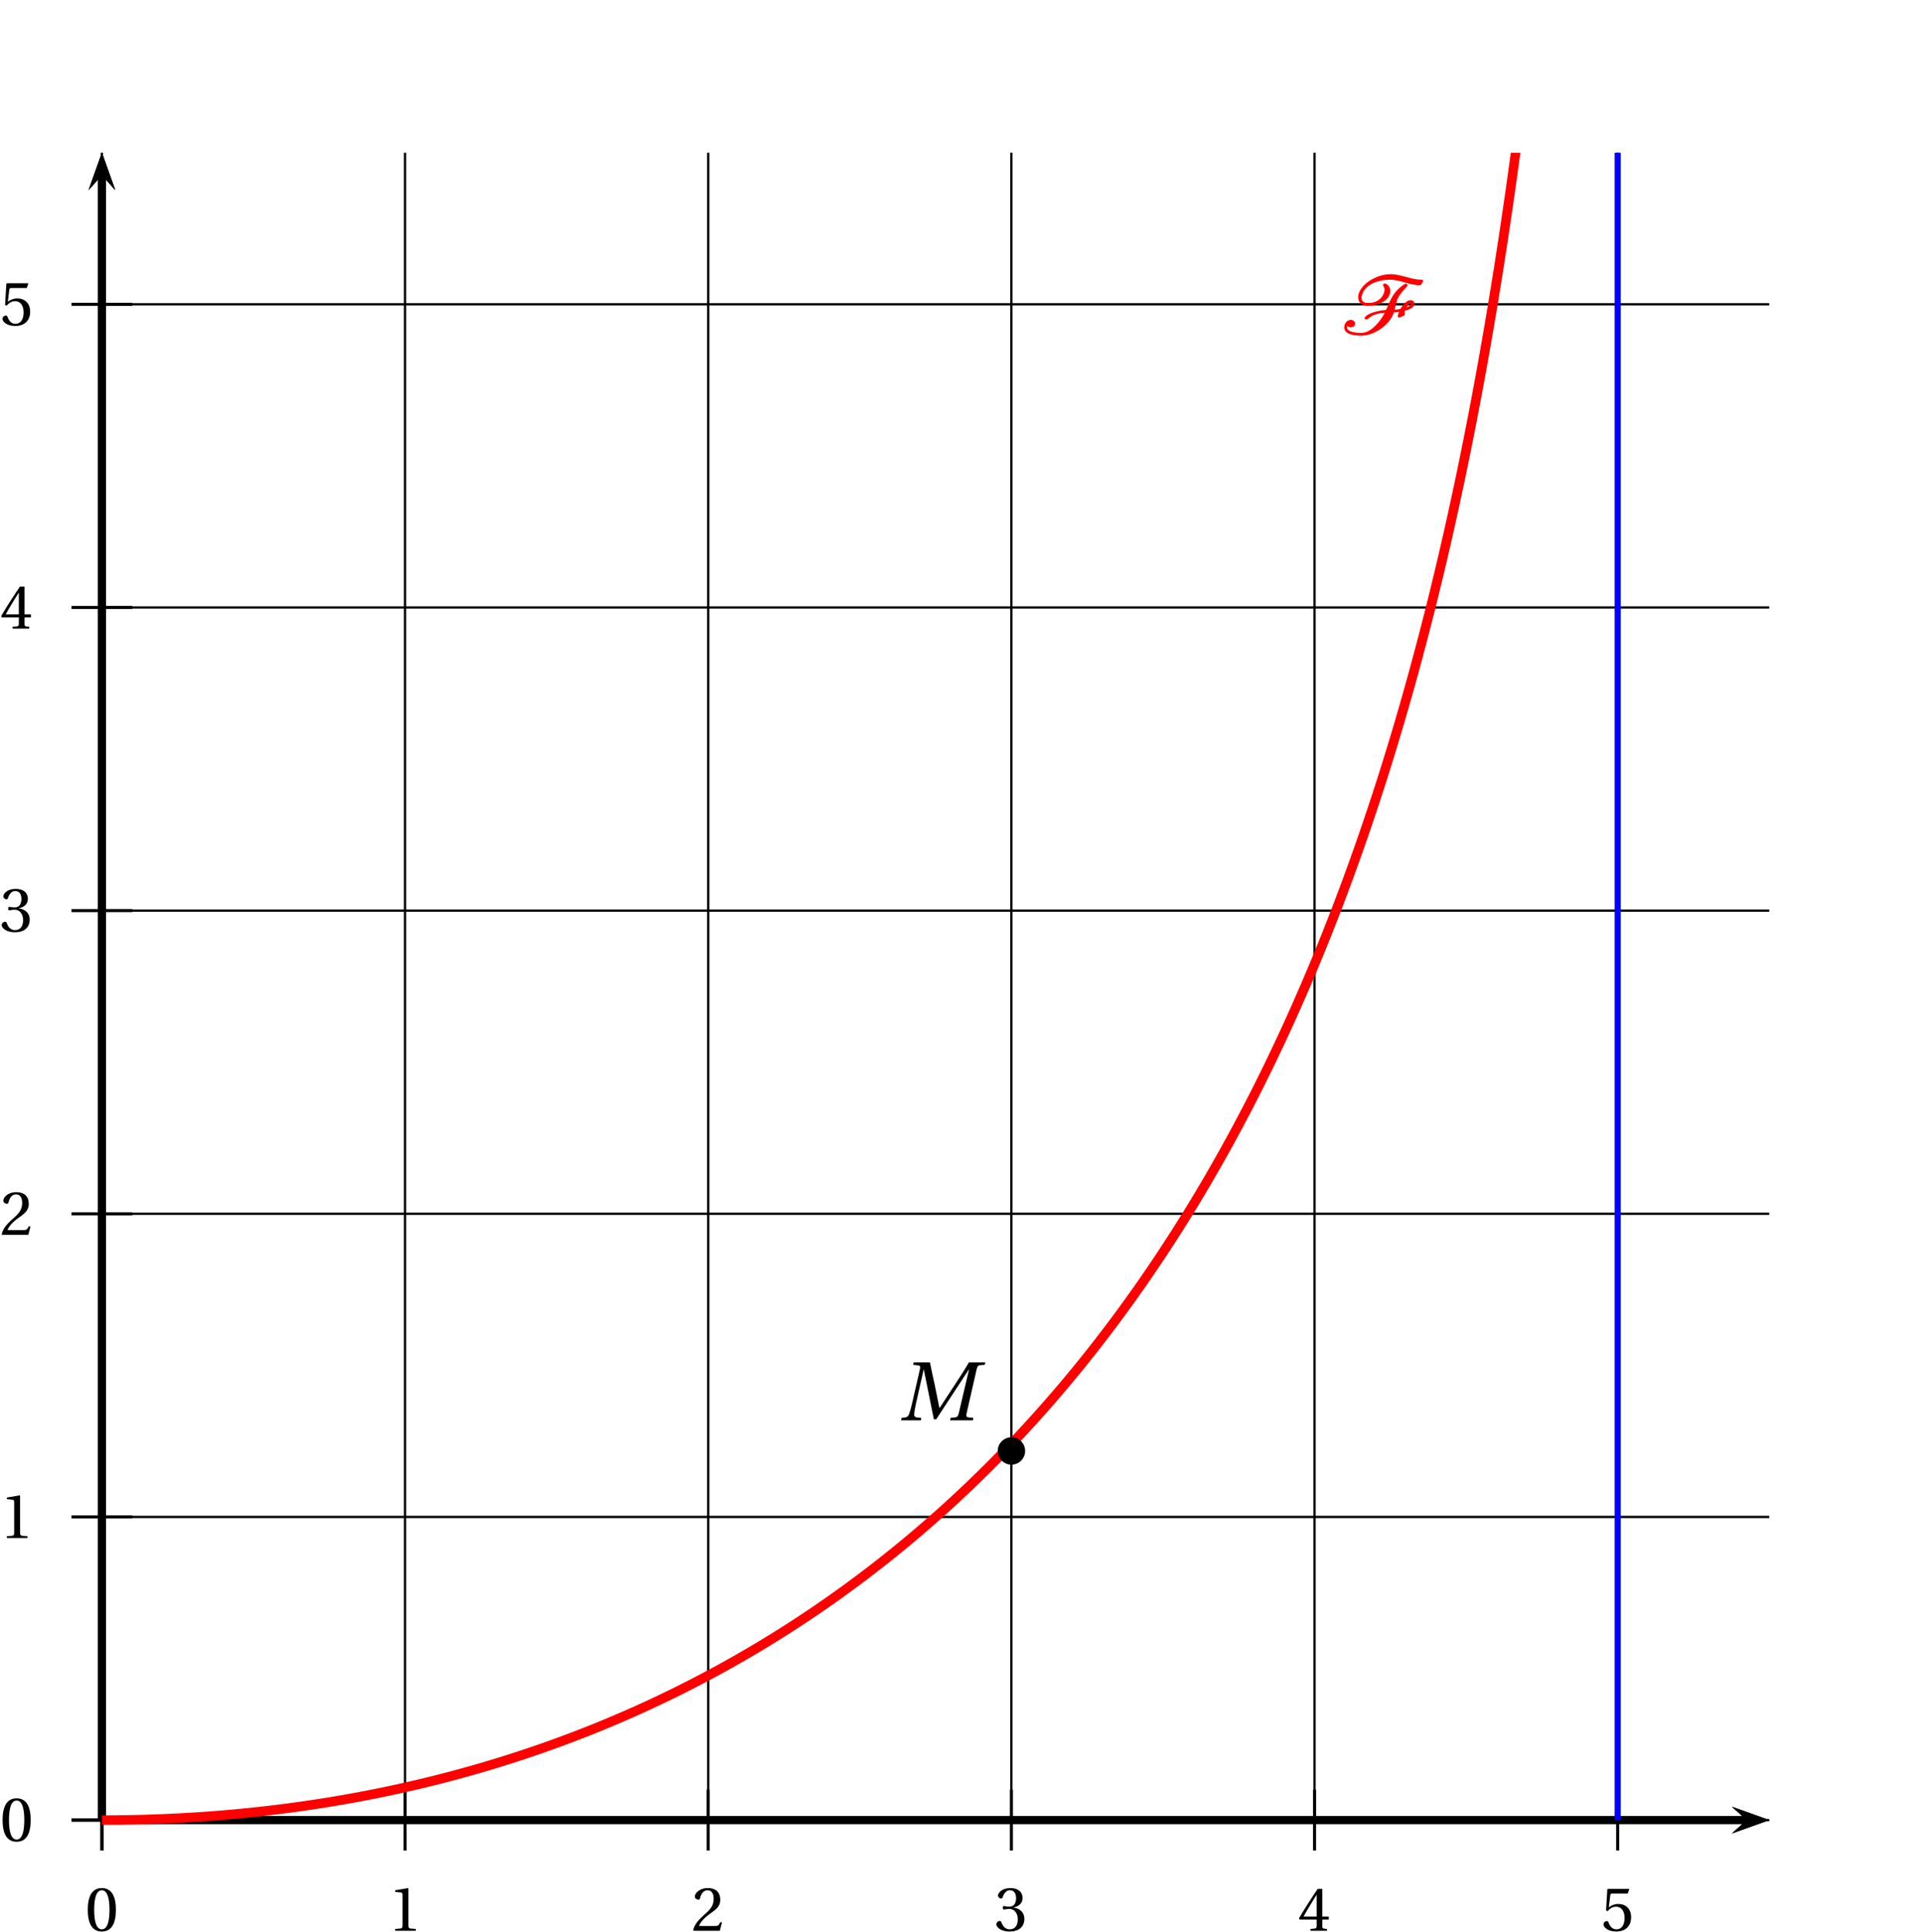 <?xml version='1.0' encoding='UTF-8'?>
<!-- This file was generated by dvisvgm 2.2 -->
<svg height='252.939pt' version='1.1' viewBox='37.099 1.561 251.602 252.939' width='251.602pt' xmlns='http://www.w3.org/2000/svg' xmlns:xlink='http://www.w3.org/1999/xlink'>
<defs>
<clipPath id='clip1'>
<path d='M30.598 259.664V21.555H268.707V259.664Z'/>
</clipPath>
<use id='g10-48' transform='scale(0.75)' xlink:href='#g3-48'/>
<use id='g10-49' transform='scale(0.75)' xlink:href='#g3-49'/>
<use id='g10-50' transform='scale(0.75)' xlink:href='#g3-50'/>
<use id='g10-51' transform='scale(0.75)' xlink:href='#g3-51'/>
<use id='g10-52' transform='scale(0.75)' xlink:href='#g3-52'/>
<use id='g10-53' transform='scale(0.75)' xlink:href='#g3-53'/>
<path d='M2.926 0L2.98 -0.318L2.553 -0.351C2.202 -0.384 2.016 -0.482 2.049 -0.822C2.082 -1.183 2.148 -1.6 2.279 -2.181L3.287 -6.64H3.309L4.624 -0.131H4.931L9.193 -6.64H9.226L7.879 -0.909C7.791 -0.537 7.681 -0.405 7.418 -0.384L6.816 -0.318L6.75 0H9.73L9.796 -0.318L9.15 -0.384C8.887 -0.405 8.832 -0.559 8.909 -0.909L10.223 -6.673C10.311 -7.046 10.41 -7.199 10.684 -7.221L11.286 -7.265L11.363 -7.583H9.215C8.635 -6.586 7.988 -5.599 7.32 -4.58L5.38 -1.622H5.347L4.734 -4.657C4.515 -5.643 4.295 -6.607 4.109 -7.583H1.983L1.907 -7.265L2.553 -7.199C2.805 -7.177 2.882 -7.035 2.794 -6.673L1.764 -2.181C1.633 -1.6 1.512 -1.183 1.381 -0.822C1.249 -0.471 1.052 -0.384 0.734 -0.351L0.394 -0.318L0.34 0H2.926Z' id='g8-77'/>
<path d='M10.169 -6.465C10.311 -6.465 10.574 -6.991 10.574 -7.024C10.574 -7.112 10.476 -7.188 10.377 -7.188C8.952 -7.188 7.725 -7.911 6.301 -7.911C4.81 -7.911 3.035 -7.024 2.345 -5.829C2.181 -5.545 2.06 -5.216 2.06 -4.887C2.06 -4.186 2.619 -3.78 3.353 -3.78C4.624 -3.78 6.268 -4.416 6.268 -5.764C6.268 -6.158 6.027 -6.542 5.61 -6.684C5.588 -6.684 5.545 -6.695 5.545 -6.695C5.457 -6.695 5.314 -6.597 5.314 -6.52C5.314 -6.421 5.512 -6.169 5.512 -5.906C5.512 -5.61 5.402 -5.325 5.249 -5.062C4.865 -4.438 4.131 -4.131 3.353 -4.131C2.871 -4.131 2.509 -4.35 2.509 -4.821C2.509 -5.117 2.63 -5.413 2.783 -5.676C3.408 -6.739 4.898 -7.188 6.191 -7.188C7.605 -7.188 8.755 -6.465 10.169 -6.465ZM8.196 -3.134C8.689 -3.265 9.435 -3.506 9.435 -4.076C9.435 -4.339 9.193 -4.504 8.909 -4.504C8.35 -4.504 7.824 -3.769 7.594 -3.353C7.342 -3.309 7.09 -3.287 6.838 -3.265C6.969 -3.824 7.057 -4.394 7.342 -4.909C7.572 -5.314 7.857 -5.665 8.185 -6.016C8.284 -6.125 8.405 -6.224 8.503 -6.344C8.514 -6.366 8.525 -6.399 8.525 -6.421C8.525 -6.531 8.437 -6.673 8.306 -6.673C8.284 -6.673 8.24 -6.662 8.218 -6.651C7.605 -6.323 6.936 -5.643 6.586 -5.062S5.994 -3.846 5.709 -3.233C4.953 -3.178 3.298 -2.882 2.915 -2.224C2.904 -2.213 2.904 -2.192 2.904 -2.17C2.904 -2.016 3.046 -2.005 3.178 -2.005C3.265 -2.005 3.287 -2.016 3.353 -2.071C3.923 -2.608 4.745 -2.827 5.545 -2.86C5.051 -1.885 3.835 -0.23 2.487 -0.23C1.94 -0.23 0.603 -0.285 0.603 -0.986C0.603 -1.03 0.614 -1.096 0.625 -1.118C0.723 -1.041 0.92 -0.975 1.052 -0.975C1.359 -0.975 1.666 -1.085 1.666 -1.435C1.666 -1.709 1.403 -1.929 1.107 -1.929C0.559 -1.929 0.241 -1.414 0.241 -0.953C0.241 0.011 1.655 0.131 2.487 0.131C4.252 0.131 6.29 -1.392 6.739 -2.904C6.969 -2.915 7.199 -2.948 7.418 -2.98C7.353 -2.827 7.243 -2.553 7.243 -2.4C7.243 -2.312 7.353 -2.246 7.44 -2.246C7.572 -2.246 8.185 -2.498 8.185 -2.63C8.174 -2.772 8.163 -2.86 8.163 -2.937C8.163 -3.035 8.174 -3.09 8.196 -3.134ZM8.876 -4.153C8.909 -4.153 8.985 -4.142 9.007 -4.109V-4.087C9.007 -3.846 8.624 -3.649 8.405 -3.561C8.47 -3.693 8.722 -4.153 8.876 -4.153Z' id='g2-70'/>
<path d='M2.904 -7.068C3.945 -7.068 4.241 -5.446 4.241 -3.66S3.945 -0.252 2.904 -0.252S1.567 -1.874 1.567 -3.66S1.863 -7.068 2.904 -7.068ZM2.904 -7.451C1.096 -7.451 0.449 -5.851 0.449 -3.66S1.096 0.131 2.904 0.131S5.358 -1.468 5.358 -3.66S4.712 -7.451 2.904 -7.451Z' id='g3-48'/>
<path d='M4.788 0V-0.318L3.868 -0.394C3.638 -0.416 3.506 -0.504 3.506 -0.931V-7.385L3.452 -7.451L1.194 -7.068V-6.794L2.213 -6.673C2.4 -6.651 2.476 -6.564 2.476 -6.246V-0.931C2.476 -0.723 2.444 -0.592 2.378 -0.515C2.323 -0.438 2.235 -0.405 2.115 -0.394L1.194 -0.318V0H4.788Z' id='g3-49'/>
<path d='M5.314 -1.446L5.008 -1.501C4.778 -0.909 4.558 -0.833 4.12 -0.833H1.315C1.49 -1.403 2.137 -2.181 3.156 -2.915C4.208 -3.682 5.019 -4.175 5.019 -5.402C5.019 -6.925 4.011 -7.451 2.86 -7.451C1.359 -7.451 0.581 -6.542 0.581 -5.972C0.581 -5.599 0.997 -5.424 1.183 -5.424C1.381 -5.424 1.457 -5.534 1.501 -5.72C1.677 -6.465 2.104 -7.068 2.783 -7.068C3.627 -7.068 3.868 -6.355 3.868 -5.556C3.868 -4.383 3.276 -3.726 2.323 -2.882C0.975 -1.709 0.504 -0.964 0.296 -0.11L0.405 0H4.942L5.314 -1.446Z' id='g3-50'/>
<path d='M1.425 -4.011C1.425 -3.824 1.479 -3.704 1.622 -3.704C1.753 -3.704 2.049 -3.813 2.575 -3.813C3.506 -3.813 4.032 -2.97 4.032 -2.016C4.032 -0.712 3.386 -0.252 2.608 -0.252C1.885 -0.252 1.414 -0.8 1.205 -1.414C1.14 -1.622 1.03 -1.72 0.877 -1.72C0.679 -1.72 0.296 -1.512 0.296 -1.118C0.296 -0.647 1.052 0.131 2.597 0.131C4.186 0.131 5.183 -0.668 5.183 -2.071C5.183 -3.539 3.923 -3.978 3.32 -4.032V-4.076C3.912 -4.175 4.865 -4.613 4.865 -5.698C4.865 -6.914 3.912 -7.451 2.739 -7.451C1.293 -7.451 0.581 -6.618 0.581 -6.147C0.581 -5.808 0.964 -5.621 1.118 -5.621C1.26 -5.621 1.348 -5.698 1.392 -5.84C1.633 -6.586 2.049 -7.068 2.663 -7.068C3.528 -7.068 3.737 -6.301 3.737 -5.687C3.737 -5.03 3.506 -4.208 2.575 -4.208C2.049 -4.208 1.753 -4.317 1.622 -4.317C1.479 -4.317 1.425 -4.208 1.425 -4.011Z' id='g3-51'/>
<path d='M3.287 -1.961V-0.844C3.287 -0.471 3.167 -0.405 2.904 -0.384L2.202 -0.318V0H5.095V-0.318L4.602 -0.373C4.35 -0.405 4.273 -0.471 4.273 -0.844V-1.961H5.402V-2.476H4.273V-7.32H3.474C2.444 -5.808 1.216 -3.901 0.208 -2.192L0.307 -1.961H3.287ZM0.997 -2.476C1.655 -3.671 2.422 -4.931 3.265 -6.257H3.287V-2.476H0.997Z' id='g3-52'/>
<path d='M4.668 -6.487L4.931 -7.232L4.876 -7.32H1.216L1.107 -7.221L0.888 -3.55L1.151 -3.419C1.611 -3.945 2.06 -4.197 2.652 -4.197C3.353 -4.197 4.12 -3.682 4.12 -2.235C4.12 -1.107 3.66 -0.252 2.707 -0.252C1.94 -0.252 1.545 -0.811 1.326 -1.435C1.271 -1.6 1.172 -1.698 1.019 -1.698C0.8 -1.698 0.438 -1.479 0.438 -1.118C0.438 -0.614 1.205 0.131 2.63 0.131C4.438 0.131 5.26 -0.964 5.26 -2.356C5.26 -3.89 4.295 -4.679 2.991 -4.679C2.389 -4.679 1.742 -4.416 1.392 -4.098L1.37 -4.12L1.622 -6.169C1.655 -6.443 1.731 -6.487 1.94 -6.487H4.668Z' id='g3-53'/>
</defs>
<g id='page1'>
<path clip-path='url(#clip1)' d='M50.441 239.82V1.711' fill='none' stroke='#000000' stroke-linecap='square' stroke-miterlimit='10' stroke-width='0.299'/>
<path clip-path='url(#clip1)' d='M90.125 239.82V1.711' fill='none' stroke='#000000' stroke-linecap='square' stroke-miterlimit='10' stroke-width='0.299'/>
<path clip-path='url(#clip1)' d='M129.809 239.82V1.711' fill='none' stroke='#000000' stroke-linecap='square' stroke-miterlimit='10' stroke-width='0.299'/>
<path clip-path='url(#clip1)' d='M169.496 239.82V1.711' fill='none' stroke='#000000' stroke-linecap='square' stroke-miterlimit='10' stroke-width='0.299'/>
<path clip-path='url(#clip1)' d='M209.18 239.82V1.711' fill='none' stroke='#000000' stroke-linecap='square' stroke-miterlimit='10' stroke-width='0.299'/>
<path clip-path='url(#clip1)' d='M248.864 239.82V1.711' fill='none' stroke='#000000' stroke-linecap='square' stroke-miterlimit='10' stroke-width='0.299'/>
<path clip-path='url(#clip1)' d='M288.551 239.82V1.711' fill='none' stroke='#000000' stroke-linecap='square' stroke-miterlimit='10' stroke-width='0.299'/>
<path clip-path='url(#clip1)' d='M50.441 239.82H288.551' fill='none' stroke='#000000' stroke-linecap='square' stroke-miterlimit='10' stroke-width='0.299'/>
<path clip-path='url(#clip1)' d='M50.441 200.137H288.551' fill='none' stroke='#000000' stroke-linecap='square' stroke-miterlimit='10' stroke-width='0.299'/>
<path clip-path='url(#clip1)' d='M50.441 160.453H288.551' fill='none' stroke='#000000' stroke-linecap='square' stroke-miterlimit='10' stroke-width='0.299'/>
<path clip-path='url(#clip1)' d='M50.441 120.765H288.551' fill='none' stroke='#000000' stroke-linecap='square' stroke-miterlimit='10' stroke-width='0.299'/>
<path clip-path='url(#clip1)' d='M50.441 81.082H288.551' fill='none' stroke='#000000' stroke-linecap='square' stroke-miterlimit='10' stroke-width='0.299'/>
<path clip-path='url(#clip1)' d='M50.441 41.398H288.551' fill='none' stroke='#000000' stroke-linecap='square' stroke-miterlimit='10' stroke-width='0.299'/>
<path clip-path='url(#clip1)' d='M50.441 1.711H288.551' fill='none' stroke='#000000' stroke-linecap='square' stroke-miterlimit='10' stroke-width='0.299'/>
<path clip-path='url(#clip1)' d='M263.824 241.566L268.707 239.82L263.824 238.078L265.777 239.82'/>
<path clip-path='url(#clip1)' d='M50.441 239.82H265.777' fill='none' stroke='#000000' stroke-miterlimit='10' stroke-width='0.996'/>
<path clip-path='url(#clip1)' d='M50.441 243.805V235.836' fill='none' stroke='#000000' stroke-miterlimit='10' stroke-width='0.399'/>
<path clip-path='url(#clip1)' d='M90.125 243.805V235.836' fill='none' stroke='#000000' stroke-miterlimit='10' stroke-width='0.399'/>
<path clip-path='url(#clip1)' d='M129.809 243.805V235.836' fill='none' stroke='#000000' stroke-miterlimit='10' stroke-width='0.399'/>
<path clip-path='url(#clip1)' d='M169.496 243.805V235.836' fill='none' stroke='#000000' stroke-miterlimit='10' stroke-width='0.399'/>
<path clip-path='url(#clip1)' d='M209.18 243.805V235.836' fill='none' stroke='#000000' stroke-miterlimit='10' stroke-width='0.399'/>
<path clip-path='url(#clip1)' d='M248.864 243.805V235.836' fill='none' stroke='#000000' stroke-miterlimit='10' stroke-width='0.399'/>
<path clip-path='url(#clip1)' d='M50.441 243.805V235.836' fill='none' stroke='#000000' stroke-miterlimit='10' stroke-width='0.399'/>
<path clip-path='url(#clip1)' d='M52.184 26.438L50.441 21.555L48.699 26.438L50.441 24.485'/>
<path clip-path='url(#clip1)' d='M50.441 239.82V24.485' fill='none' stroke='#000000' stroke-miterlimit='10' stroke-width='0.996'/>
<path clip-path='url(#clip1)' d='M263.824 241.566L268.707 239.82L263.824 238.078L265.777 239.82'/>
<path clip-path='url(#clip1)' d='M50.441 239.82H265.777' fill='none' stroke='#000000' stroke-miterlimit='10' stroke-width='0.996'/>
<path clip-path='url(#clip1)' d='M52.184 26.438L50.441 21.555L48.699 26.438L50.441 24.485'/>
<path clip-path='url(#clip1)' d='M50.441 239.82V24.485' fill='none' stroke='#000000' stroke-miterlimit='10' stroke-width='0.996'/>
<path clip-path='url(#clip1)' d='M46.457 239.82H54.426' fill='none' stroke='#000000' stroke-miterlimit='10' stroke-width='0.399'/>
<path clip-path='url(#clip1)' d='M46.457 200.137H54.426' fill='none' stroke='#000000' stroke-miterlimit='10' stroke-width='0.399'/>
<path clip-path='url(#clip1)' d='M46.457 160.453H54.426' fill='none' stroke='#000000' stroke-miterlimit='10' stroke-width='0.399'/>
<path clip-path='url(#clip1)' d='M46.457 120.765H54.426' fill='none' stroke='#000000' stroke-miterlimit='10' stroke-width='0.399'/>
<path clip-path='url(#clip1)' d='M46.457 81.082H54.426' fill='none' stroke='#000000' stroke-miterlimit='10' stroke-width='0.399'/>
<path clip-path='url(#clip1)' d='M46.457 41.398H54.426' fill='none' stroke='#000000' stroke-miterlimit='10' stroke-width='0.399'/>
<path clip-path='url(#clip1)' d='M46.457 239.82H54.426' fill='none' stroke='#000000' stroke-miterlimit='10' stroke-width='0.399'/>
<path clip-path='url(#clip1)' d='M52.184 26.438L50.441 21.555L48.699 26.438L50.441 24.485'/>
<path clip-path='url(#clip1)' d='M50.441 239.82V24.485' fill='none' stroke='#000000' stroke-miterlimit='10' stroke-width='0.996'/>
<path clip-path='url(#clip1)' d='M263.824 241.566L268.707 239.82L263.824 238.078L265.777 239.82'/>
<path clip-path='url(#clip1)' d='M50.441 239.82H265.777' fill='none' stroke='#000000' stroke-miterlimit='10' stroke-width='0.996'/>
<use x='48.253' xlink:href='#g10-48' y='254.311'/>
<use x='87.938' xlink:href='#g10-49' y='254.311'/>
<use x='127.623' xlink:href='#g10-50' y='254.311'/>
<use x='167.308' xlink:href='#g10-51' y='254.311'/>
<use x='206.992' xlink:href='#g10-52' y='254.311'/>
<use x='246.677' xlink:href='#g10-53' y='254.311'/>
<use x='37.099' xlink:href='#g10-48' y='242.561'/>
<use x='37.099' xlink:href='#g10-49' y='202.898'/>
<use x='37.099' xlink:href='#g10-50' y='163.213'/>
<use x='37.099' xlink:href='#g10-51' y='123.506'/>
<use x='37.099' xlink:href='#g10-52' y='83.844'/>
<use x='37.099' xlink:href='#g10-53' y='44.136'/>
<path clip-path='url(#clip1)' d='M248.864 239.82V1.711' fill='none' stroke='#0000ff' stroke-miterlimit='10' stroke-width='0.797'/>
<path clip-path='url(#clip1)' d='M50.441 239.82H50.504H50.566H50.633H50.695H50.758H50.82H50.887H50.949H51.012H51.074H51.141H51.203H51.266H51.328H51.395H51.457L51.52 239.816H51.586H51.648H51.711H51.773H51.84H51.902H51.965H52.027L52.094 239.813H52.156H52.219H52.281H52.348H52.41H52.473L52.535 239.809H52.602H52.664H52.727H52.789L52.855 239.805H52.918H52.98H53.047H53.109L53.172 239.801H53.234H53.301H53.363L53.426 239.797H53.488H53.555H53.617L53.68 239.793H53.742H53.809H53.871L53.934 239.789H53.996H54.062L54.125 239.785H54.188H54.25L54.316 239.781H54.379H54.441L54.508 239.777H54.57H54.633L54.695 239.773H54.762H54.824L54.887 239.77H54.949H55.016L55.078 239.766H55.141L55.203 239.762H55.27H55.332L55.395 239.758H55.457L55.523 239.754H55.586H55.648L55.711 239.75H55.777L55.84 239.746H55.902L55.965 239.742H56.031L56.094 239.738H56.156L56.223 239.734H56.285L56.348 239.73H56.41L56.477 239.727H56.539L56.602 239.723H56.664L56.73 239.719H56.793L56.855 239.715H56.918L56.984 239.711H57.047L57.109 239.707H57.172L57.238 239.703L57.301 239.699H57.363L57.426 239.695H57.492L57.555 239.691H57.617L57.684 239.688L57.746 239.684H57.809L57.871 239.68L57.938 239.676H58L58.062 239.672H58.125L58.191 239.668L58.254 239.664H58.316L58.379 239.66L58.445 239.656H58.508L58.57 239.652L58.633 239.648H58.699L58.762 239.645L58.824 239.641L58.887 239.637H58.953L59.016 239.633L59.078 239.629H59.145L59.207 239.625L59.27 239.621L59.332 239.617H59.398L59.461 239.613L59.523 239.609L59.586 239.605H59.652L59.715 239.602L59.777 239.598L59.84 239.594L59.906 239.59H59.969L60.031 239.586L60.094 239.582L60.16 239.578L60.223 239.574H60.285L60.348 239.57L60.414 239.566L60.477 239.563L60.539 239.559L60.602 239.555H60.668L60.73 239.551L60.793 239.547L60.859 239.543L60.922 239.539L60.984 239.535L61.047 239.531L61.113 239.527L61.176 239.523H61.238L61.301 239.52L61.367 239.516L61.43 239.512L61.492 239.508L61.555 239.504L61.621 239.5L61.684 239.496L61.746 239.492L61.809 239.488L61.875 239.484L61.938 239.48L62 239.477L62.062 239.473L62.129 239.469L62.191 239.465L62.254 239.461L62.32 239.457L62.383 239.453L62.445 239.449L62.508 239.445L62.574 239.441L62.637 239.438L62.699 239.434L62.762 239.43L62.828 239.426L62.891 239.422L62.953 239.418L63.016 239.414L63.082 239.41L63.145 239.406L63.207 239.402L63.27 239.398L63.336 239.391L63.398 239.387L63.461 239.383L63.523 239.379L63.59 239.375L63.652 239.371L63.715 239.367L63.781 239.363L63.844 239.359L63.906 239.352L63.969 239.348L64.035 239.344L64.098 239.34L64.16 239.336L64.223 239.332L64.289 239.324L64.352 239.32L64.414 239.316L64.477 239.313L64.543 239.309L64.606 239.305L64.668 239.297L64.731 239.293L64.797 239.289L64.859 239.285L64.922 239.277L64.984 239.273L65.051 239.27L65.113 239.266L65.176 239.258L65.242 239.254L65.305 239.25L65.367 239.246L65.43 239.238L65.496 239.234L65.559 239.23L65.621 239.223L65.684 239.219L65.75 239.215L65.812 239.211L65.875 239.203L65.938 239.199L66.004 239.195L66.066 239.188L66.129 239.184L66.191 239.18L66.258 239.172L66.32 239.168L66.383 239.164L66.445 239.156L66.512 239.152L66.574 239.145L66.637 239.141L66.699 239.137L66.766 239.129L66.828 239.125L66.891 239.117L66.957 239.113L67.019 239.109L67.082 239.102L67.145 239.098L67.211 239.09L67.273 239.086L67.336 239.078L67.398 239.074L67.465 239.07L67.527 239.063L67.59 239.059L67.652 239.051L67.719 239.047L67.781 239.039L67.844 239.035L67.906 239.027L67.973 239.023L68.035 239.016L68.098 239.012L68.16 239.004L68.227 239L68.289 238.992L68.352 238.988L68.418 238.98L68.481 238.973L68.543 238.969L68.606 238.961L68.672 238.957L68.734 238.949L68.797 238.945L68.859 238.938L68.926 238.93L68.988 238.926L69.051 238.918L69.113 238.914L69.18 238.906L69.242 238.898L69.305 238.895L69.367 238.887L69.434 238.883L69.496 238.875L69.559 238.867L69.621 238.863L69.688 238.855L69.75 238.848L69.812 238.844L69.879 238.836L69.941 238.828L70.004 238.824L70.066 238.816L70.133 238.809L70.195 238.801L70.258 238.797L70.32 238.789L70.387 238.781L70.449 238.777L70.512 238.77L70.574 238.762L70.641 238.754L70.703 238.75L70.766 238.742L70.828 238.734L70.894 238.727L70.957 238.723L71.019 238.715L71.082 238.707L71.148 238.699L71.211 238.691L71.273 238.688L71.336 238.68L71.402 238.672L71.465 238.664L71.527 238.656L71.594 238.648L71.656 238.645L71.719 238.637L71.781 238.629L71.848 238.621L71.91 238.613L71.973 238.605L72.035 238.598L72.102 238.594L72.164 238.586L72.227 238.578L72.289 238.57L72.355 238.562L72.418 238.555L72.481 238.547L72.543 238.539L72.609 238.531L72.672 238.523L72.734 238.516L72.797 238.508L72.863 238.504L72.926 238.496L72.988 238.488L73.055 238.48L73.117 238.473L73.18 238.465L73.242 238.457L73.308 238.449L73.371 238.441L73.434 238.434L73.496 238.426L73.562 238.418L73.625 238.41L73.688 238.402L73.75 238.395L73.816 238.387L73.879 238.375L73.941 238.367L74.004 238.359L74.07 238.352L74.133 238.344L74.195 238.336L74.258 238.328L74.324 238.32L74.387 238.312L74.449 238.305L74.512 238.297L74.578 238.289L74.641 238.277L74.703 238.27L74.77 238.262L74.832 238.254L74.894 238.246L74.957 238.238L75.023 238.23L75.086 238.219L75.148 238.211L75.211 238.203L75.277 238.195L75.34 238.188L75.402 238.18L75.465 238.168L75.531 238.16L75.594 238.152L75.656 238.145L75.719 238.137L75.785 238.125L75.848 238.117L75.91 238.109L75.973 238.102L76.039 238.09L76.102 238.082L76.164 238.074L76.231 238.066L76.293 238.055L76.356 238.047L76.418 238.039L76.484 238.027L76.547 238.02L76.609 238.012L76.672 238.004L76.738 237.992L76.801 237.984L76.863 237.977L76.926 237.965L76.992 237.957L77.055 237.949L77.117 237.938L77.18 237.93L77.246 237.918L77.308 237.91L77.371 237.902L77.434 237.891L77.5 237.883L77.562 237.875L77.625 237.863L77.688 237.855L77.754 237.844L77.816 237.836L77.879 237.824L77.945 237.816L78.008 237.809L78.07 237.797L78.133 237.789L78.199 237.777L78.262 237.77L78.324 237.758L78.387 237.75L78.453 237.738L78.516 237.73L78.578 237.719L78.641 237.711L78.707 237.699L78.77 237.691L78.832 237.68L78.894 237.672L78.961 237.66L79.023 237.652L79.086 237.641L79.148 237.633L79.215 237.621L79.277 237.613L79.34 237.602L79.406 237.59L79.469 237.582L79.531 237.57L79.594 237.562L79.66 237.551L79.723 237.539L79.785 237.531L79.848 237.52L79.914 237.512L79.977 237.5L80.039 237.488L80.102 237.48L80.168 237.469L80.231 237.457L80.293 237.449L80.355 237.437L80.422 237.426L80.484 237.418L80.547 237.406L80.609 237.395L80.676 237.387L80.738 237.375L80.801 237.363L80.863 237.355L80.93 237.344L80.992 237.332L81.055 237.32L81.121 237.312L81.184 237.301L81.246 237.289L81.308 237.277L81.375 237.27L81.438 237.258L81.5 237.246L81.562 237.234L81.629 237.223L81.691 237.215L81.754 237.203L81.816 237.191L81.883 237.18L81.945 237.168L82.008 237.16L82.07 237.148L82.137 237.137L82.199 237.125L82.262 237.113L82.324 237.102L82.391 237.09L82.453 237.082L82.516 237.07L82.582 237.059L82.644 237.047L82.707 237.035L82.77 237.023L82.836 237.012L82.898 237L82.961 236.988L83.023 236.977L83.09 236.969L83.152 236.957L83.215 236.945L83.277 236.934L83.344 236.922L83.406 236.91L83.469 236.898L83.531 236.887L83.598 236.875L83.66 236.863L83.723 236.852L83.785 236.84L83.852 236.828L83.914 236.816L83.977 236.805L84.043 236.793L84.106 236.781L84.168 236.77L84.231 236.758L84.297 236.746L84.359 236.73L84.422 236.719L84.484 236.707L84.551 236.695L84.613 236.684L84.676 236.672L84.738 236.66L84.805 236.648L84.867 236.637L84.93 236.625L84.992 236.613L85.059 236.598L85.121 236.586L85.184 236.574L85.246 236.562L85.312 236.551L85.375 236.539L85.438 236.523L85.5 236.512L85.566 236.5L85.629 236.488L85.691 236.477L85.758 236.461L85.82 236.449L85.883 236.437L85.945 236.426L86.012 236.414L86.074 236.398L86.137 236.387L86.199 236.375L86.266 236.363L86.328 236.348L86.391 236.336L86.453 236.324L86.519 236.312L86.582 236.297L86.644 236.285L86.707 236.273L86.773 236.258L86.836 236.246L86.898 236.234L86.961 236.219L87.027 236.207L87.09 236.195L87.152 236.18L87.219 236.168L87.281 236.156L87.344 236.141L87.406 236.129L87.473 236.117L87.535 236.102L87.598 236.09L87.66 236.074L87.727 236.063L87.789 236.051L87.852 236.035L87.914 236.023L87.98 236.008L88.043 235.996L88.106 235.98L88.168 235.969L88.234 235.953L88.297 235.941L88.359 235.93L88.422 235.914L88.488 235.902L88.551 235.887L88.613 235.875L88.676 235.859L88.742 235.848L88.805 235.832L88.867 235.82L88.934 235.805L88.996 235.789L89.059 235.777L89.121 235.762L89.188 235.75L89.25 235.734L89.312 235.723L89.375 235.707L89.441 235.695L89.504 235.68L89.566 235.664L89.629 235.652L89.695 235.637L89.758 235.625L89.82 235.609L89.883 235.594L89.949 235.582L90.012 235.566L90.074 235.551L90.137 235.539L90.203 235.523L90.266 235.508L90.328 235.496L90.395 235.48L90.457 235.465L90.519 235.453L90.582 235.437L90.648 235.422L90.711 235.406L90.773 235.395L90.836 235.379L90.902 235.363L90.965 235.352L91.027 235.336L91.09 235.32L91.156 235.305L91.219 235.289L91.281 235.277L91.344 235.262L91.41 235.246L91.473 235.23L91.535 235.219L91.598 235.203L91.664 235.187L91.727 235.172L91.789 235.156L91.852 235.141L91.918 235.129L91.98 235.113L92.043 235.098L92.109 235.082L92.172 235.066L92.234 235.051L92.297 235.035L92.363 235.02L92.426 235.008L92.488 234.992L92.551 234.977L92.617 234.961L92.68 234.945L92.742 234.93L92.805 234.914L92.871 234.898L92.934 234.883L92.996 234.867L93.059 234.852L93.125 234.836L93.188 234.82L93.25 234.805L93.312 234.789L93.379 234.773L93.441 234.758L93.504 234.742L93.57 234.727L93.633 234.711L93.695 234.695L93.758 234.68L93.824 234.664L93.887 234.648L93.949 234.633L94.012 234.617L94.078 234.602L94.141 234.586L94.203 234.57L94.266 234.555L94.332 234.535L94.395 234.52L94.457 234.504L94.519 234.488L94.586 234.473L94.648 234.457L94.711 234.441L94.773 234.426L94.84 234.406L94.902 234.391L94.965 234.375L95.027 234.359L95.094 234.344L95.156 234.324L95.219 234.309L95.285 234.293L95.348 234.277L95.41 234.262L95.473 234.242L95.539 234.227L95.602 234.211L95.664 234.195L95.727 234.176L95.793 234.16L95.856 234.145L95.918 234.129L95.98 234.109L96.047 234.094L96.109 234.078L96.172 234.059L96.234 234.043L96.301 234.027L96.363 234.008L96.426 233.992L96.488 233.977L96.555 233.957L96.617 233.941L96.68 233.926L96.746 233.906L96.809 233.891L96.871 233.875L96.934 233.855L97 233.84L97.062 233.82L97.125 233.805L97.188 233.789L97.254 233.77L97.316 233.754L97.379 233.734L97.441 233.719L97.508 233.699L97.57 233.684L97.633 233.664L97.695 233.648L97.762 233.629L97.824 233.613L97.887 233.598L97.949 233.578L98.016 233.559L98.078 233.543L98.141 233.523L98.203 233.508L98.269 233.488L98.332 233.473L98.395 233.453L98.461 233.437L98.523 233.418L98.586 233.402L98.648 233.383L98.715 233.363L98.777 233.348L98.84 233.328L98.902 233.312L98.969 233.293L99.031 233.273L99.094 233.258L99.156 233.238L99.223 233.219L99.285 233.203L99.348 233.184L99.41 233.164L99.477 233.148L99.539 233.129L99.602 233.109L99.664 233.094L99.731 233.074L99.793 233.055L99.856 233.039L99.922 233.02L99.984 233L100.047 232.98L100.109 232.965L100.176 232.945L100.238 232.926L100.301 232.906L100.363 232.891L100.43 232.871L100.492 232.852L100.555 232.832L100.617 232.813L100.684 232.797L100.746 232.777L100.809 232.758L100.871 232.738L100.938 232.719L101 232.699L101.062 232.684L101.125 232.664L101.191 232.645L101.254 232.625L101.316 232.605L101.379 232.586L101.445 232.566L101.508 232.547L101.57 232.527L101.637 232.512L101.699 232.492L101.762 232.473L101.824 232.453L101.891 232.434L101.953 232.414L102.016 232.395L102.078 232.375L102.145 232.355L102.207 232.336L102.27 232.316L102.332 232.297L102.398 232.277L102.461 232.258L102.523 232.238L102.586 232.219L102.652 232.199L102.715 232.18L102.777 232.16L102.84 232.141L102.906 232.121L102.969 232.102L103.031 232.078L103.098 232.059L103.16 232.039L103.223 232.02L103.285 232L103.352 231.98L103.414 231.961L103.477 231.941L103.539 231.922L103.605 231.898L103.668 231.879L103.73 231.859L103.793 231.84L103.859 231.82L103.922 231.801L103.984 231.777L104.047 231.758L104.113 231.738L104.176 231.719L104.238 231.695L104.301 231.676L104.367 231.656L104.43 231.637L104.492 231.613L104.555 231.594L104.621 231.574L104.684 231.555L104.746 231.531L104.813 231.512L104.875 231.492L104.938 231.469L105 231.449L105.066 231.43L105.129 231.41L105.191 231.387L105.254 231.367L105.32 231.344L105.383 231.324L105.445 231.305L105.508 231.281L105.574 231.262L105.637 231.242L105.699 231.219L105.762 231.199L105.828 231.176L105.891 231.156L105.953 231.137L106.016 231.113L106.082 231.094L106.145 231.07L106.207 231.051L106.273 231.027L106.336 231.008L106.398 230.984L106.461 230.965L106.527 230.941L106.59 230.922L106.652 230.898L106.715 230.879L106.781 230.855L106.844 230.836L106.906 230.813L106.969 230.793L107.035 230.77L107.098 230.75L107.16 230.727L107.223 230.703L107.289 230.684L107.352 230.66L107.414 230.641L107.477 230.617L107.543 230.594L107.605 230.574L107.668 230.551L107.73 230.527L107.797 230.508L107.859 230.484L107.922 230.461L107.988 230.441L108.051 230.418L108.113 230.395L108.176 230.375L108.242 230.352L108.305 230.328L108.367 230.309L108.43 230.285L108.496 230.262L108.559 230.238L108.621 230.219L108.684 230.195L108.75 230.172L108.813 230.148L108.875 230.129L108.938 230.105L109.004 230.082L109.066 230.059L109.129 230.035L109.191 230.012L109.258 229.992L109.32 229.969L109.383 229.945L109.449 229.922L109.512 229.898L109.574 229.875L109.637 229.852L109.703 229.832L109.766 229.809L109.828 229.785L109.891 229.762L109.957 229.738L110.02 229.715L110.082 229.691L110.145 229.668L110.211 229.645L110.273 229.621L110.336 229.598L110.398 229.574L110.465 229.551L110.527 229.527L110.59 229.504L110.652 229.48L110.719 229.457L110.781 229.434L110.844 229.41L110.906 229.387L110.973 229.363L111.035 229.34L111.098 229.316L111.164 229.293L111.227 229.27L111.289 229.246L111.352 229.223L111.418 229.199L111.481 229.176L111.543 229.148L111.605 229.125L111.672 229.102L111.734 229.078L111.797 229.055L111.859 229.031L111.926 229.008L111.988 228.98L112.051 228.957L112.113 228.934L112.18 228.91L112.242 228.887L112.305 228.859L112.367 228.836L112.434 228.812L112.496 228.789L112.559 228.762L112.625 228.738L112.687 228.715L112.75 228.691L112.813 228.664L112.879 228.641L112.941 228.617L113.004 228.594L113.066 228.566L113.133 228.543L113.195 228.52L113.258 228.492L113.32 228.469L113.387 228.445L113.449 228.418L113.512 228.395L113.574 228.367L113.641 228.344L113.703 228.32L113.766 228.293L113.828 228.27L113.895 228.242L113.957 228.219L114.02 228.195L114.082 228.168L114.148 228.144L114.211 228.117L114.273 228.094L114.34 228.066L114.402 228.043L114.465 228.016L114.527 227.992L114.594 227.965L114.656 227.941L114.719 227.914L114.781 227.891L114.848 227.863L114.91 227.84L114.973 227.813L115.035 227.789L115.102 227.762L115.164 227.734L115.227 227.711L115.289 227.684L115.355 227.66L115.418 227.633L115.481 227.606L115.543 227.582L115.609 227.555L115.672 227.527L115.734 227.504L115.801 227.477L115.863 227.449L115.926 227.426L115.988 227.398L116.055 227.371L116.117 227.348L116.18 227.32L116.242 227.293L116.309 227.266L116.371 227.242L116.434 227.215L116.496 227.187L116.563 227.16L116.625 227.137L116.687 227.109L116.75 227.082L116.816 227.055L116.879 227.027L116.941 227.004L117.004 226.977L117.07 226.949L117.133 226.922L117.195 226.895L117.262 226.867L117.324 226.844L117.387 226.816L117.449 226.789L117.516 226.762L117.578 226.734L117.641 226.707L117.703 226.68L117.77 226.652L117.832 226.625L117.895 226.598L117.957 226.57L118.023 226.543L118.086 226.516L118.148 226.488L118.211 226.461L118.277 226.434L118.34 226.406L118.402 226.379L118.465 226.352L118.531 226.324L118.594 226.297L118.656 226.27L118.719 226.242L118.785 226.215L118.848 226.188L118.91 226.16L118.977 226.133L119.039 226.105L119.102 226.078L119.164 226.051L119.23 226.02L119.293 225.992L119.355 225.965L119.418 225.937L119.484 225.91L119.547 225.883L119.609 225.852L119.672 225.824L119.738 225.797L119.801 225.769L119.863 225.742L119.926 225.711L119.992 225.684L120.055 225.656L120.117 225.629L120.18 225.598L120.246 225.57L120.309 225.543L120.371 225.516L120.438 225.484L120.5 225.457L120.563 225.43L120.625 225.398L120.691 225.371L120.754 225.344L120.816 225.313L120.879 225.285L120.945 225.258L121.008 225.227L121.07 225.199L121.133 225.172L121.199 225.141L121.262 225.113L121.324 225.082L121.387 225.055L121.453 225.023L121.516 224.996L121.578 224.969L121.641 224.938L121.707 224.91L121.77 224.879L121.832 224.852L121.895 224.82L121.961 224.793L122.023 224.762L122.086 224.734L122.152 224.703L122.215 224.672L122.277 224.645L122.34 224.613L122.406 224.586L122.469 224.555L122.531 224.527L122.594 224.496L122.66 224.465L122.723 224.437L122.785 224.406L122.848 224.379L122.914 224.348L122.977 224.316L123.039 224.289L123.102 224.258L123.168 224.227L123.23 224.199L123.293 224.168L123.355 224.137L123.422 224.105L123.484 224.078L123.547 224.047L123.613 224.016L123.676 223.984L123.738 223.957L123.801 223.926L123.867 223.895L123.93 223.863L123.992 223.836L124.055 223.805L124.121 223.773L124.184 223.742L124.246 223.711L124.309 223.68L124.375 223.652L124.438 223.621L124.5 223.59L124.563 223.559L124.629 223.527L124.691 223.496L124.754 223.465L124.816 223.434L124.883 223.402L124.945 223.375L125.008 223.344L125.07 223.313L125.137 223.281L125.199 223.25L125.262 223.219L125.328 223.187L125.391 223.156L125.453 223.125L125.516 223.094L125.582 223.063L125.644 223.031L125.707 223L125.77 222.969L125.836 222.934L125.898 222.902L125.961 222.871L126.023 222.84L126.09 222.809L126.152 222.777L126.215 222.746L126.277 222.715L126.344 222.684L126.406 222.648L126.469 222.617L126.531 222.586L126.598 222.555L126.66 222.523L126.723 222.492L126.789 222.457L126.852 222.426L126.914 222.395L126.977 222.363L127.043 222.328L127.106 222.297L127.168 222.266L127.23 222.234L127.297 222.199L127.359 222.168L127.422 222.137L127.484 222.102L127.551 222.07L127.613 222.039L127.676 222.004L127.738 221.973L127.805 221.941L127.867 221.906L127.93 221.875L127.992 221.844L128.059 221.809L128.121 221.777L128.184 221.742L128.246 221.711L128.312 221.676L128.375 221.645L128.438 221.613L128.504 221.578L128.566 221.547L128.629 221.512L128.691 221.48L128.758 221.445L128.82 221.414L128.883 221.379L128.945 221.348L129.012 221.313L129.074 221.277L129.137 221.246L129.199 221.211L129.266 221.18L129.328 221.145L129.391 221.113L129.453 221.078L129.52 221.043L129.582 221.012L129.644 220.977L129.707 220.941L129.773 220.91L129.836 220.875L129.898 220.84L129.965 220.809L130.027 220.773L130.09 220.738L130.152 220.707L130.219 220.672L130.281 220.637L130.344 220.602L130.406 220.57L130.473 220.535L130.535 220.5L130.598 220.465L130.66 220.43L130.727 220.398L130.789 220.363L130.852 220.328L130.914 220.293L130.98 220.258L131.043 220.223L131.106 220.191L131.168 220.156L131.234 220.121L131.297 220.086L131.359 220.051L131.422 220.016L131.488 219.981L131.551 219.945L131.613 219.91L131.68 219.875L131.742 219.84L131.805 219.805L131.867 219.769L131.934 219.734L131.996 219.699L132.059 219.664L132.121 219.629L132.188 219.594L132.25 219.559L132.312 219.523L132.375 219.488L132.441 219.453L132.504 219.418L132.566 219.383L132.629 219.348L132.695 219.313L132.758 219.273L132.82 219.238L132.883 219.203L132.949 219.168L133.012 219.133L133.074 219.098L133.141 219.059L133.203 219.023L133.266 218.988L133.328 218.953L133.395 218.918L133.457 218.879L133.52 218.844L133.582 218.809L133.648 218.773L133.711 218.734L133.773 218.699L133.836 218.664L133.902 218.625L133.965 218.59L134.027 218.555L134.09 218.516L134.156 218.48L134.219 218.445L134.281 218.406L134.344 218.371L134.41 218.332L134.473 218.297L134.535 218.262L134.598 218.223L134.664 218.188L134.727 218.148L134.789 218.113L134.855 218.074L134.918 218.039L134.98 218L135.043 217.965L135.109 217.926L135.172 217.891L135.234 217.852L135.297 217.816L135.363 217.777L135.426 217.742L135.488 217.703L135.551 217.664L135.617 217.629L135.68 217.59L135.742 217.555L135.805 217.516L135.871 217.477L135.934 217.441L135.996 217.402L136.059 217.363L136.125 217.328L136.188 217.289L136.25 217.25L136.316 217.215L136.379 217.176L136.441 217.137L136.504 217.098L136.57 217.063L136.633 217.023L136.695 216.984L136.758 216.945L136.824 216.906L136.887 216.871L136.949 216.832L137.012 216.793L137.078 216.754L137.141 216.715L137.203 216.676L137.266 216.641L137.332 216.602L137.395 216.563L137.457 216.523L137.52 216.484L137.586 216.445L137.648 216.406L137.711 216.367L137.773 216.328L137.84 216.289L137.902 216.25L137.965 216.211L138.031 216.172L138.094 216.133L138.156 216.094L138.219 216.055L138.285 216.016L138.348 215.977L138.41 215.937L138.473 215.898L138.539 215.859L138.602 215.82L138.664 215.777L138.727 215.738L138.793 215.699L138.855 215.66L138.918 215.621L138.98 215.582L139.047 215.543L139.109 215.5L139.172 215.461L139.234 215.422L139.301 215.383L139.363 215.34L139.426 215.301L139.492 215.262L139.555 215.223L139.617 215.18L139.68 215.141L139.746 215.102L139.809 215.059L139.871 215.02L139.934 214.98L140 214.938L140.063 214.898L140.125 214.859L140.188 214.816L140.254 214.777L140.316 214.734L140.379 214.695L140.441 214.656L140.508 214.613L140.57 214.574L140.633 214.531L140.695 214.492L140.762 214.449L140.824 214.41L140.887 214.367L140.949 214.328L141.016 214.285L141.078 214.246L141.141 214.203L141.207 214.164L141.269 214.121L141.332 214.078L141.395 214.039L141.461 213.996L141.523 213.957L141.586 213.914L141.648 213.871L141.715 213.832L141.777 213.789L141.84 213.746L141.902 213.707L141.969 213.664L142.031 213.621L142.094 213.578L142.156 213.539L142.223 213.496L142.285 213.453L142.348 213.41L142.41 213.371L142.477 213.328L142.539 213.285L142.602 213.242L142.668 213.199L142.731 213.156L142.793 213.117L142.855 213.074L142.922 213.031L142.984 212.988L143.047 212.945L143.109 212.902L143.176 212.859L143.238 212.816L143.301 212.773L143.363 212.73L143.43 212.687L143.492 212.645L143.555 212.602L143.617 212.559L143.684 212.516L143.746 212.473L143.809 212.43L143.871 212.387L143.937 212.344L144 212.301L144.063 212.258L144.125 212.215L144.191 212.172L144.254 212.129L144.316 212.086L144.383 212.039L144.445 211.996L144.508 211.953L144.57 211.91L144.637 211.867L144.699 211.82L144.762 211.777L144.824 211.734L144.891 211.691L144.953 211.645L145.016 211.602L145.078 211.559L145.145 211.516L145.207 211.469L145.269 211.426L145.332 211.383L145.398 211.336L145.461 211.293L145.523 211.25L145.586 211.203L145.652 211.16L145.715 211.113L145.777 211.07L145.844 211.027L145.906 210.98L145.969 210.938L146.031 210.891L146.098 210.848L146.16 210.801L146.223 210.758L146.285 210.711L146.352 210.668L146.414 210.621L146.477 210.578L146.539 210.531L146.605 210.484L146.668 210.441L146.731 210.395L146.793 210.352L146.859 210.305L146.922 210.258L146.984 210.215L147.047 210.168L147.113 210.121L147.176 210.078L147.238 210.031L147.301 209.984L147.367 209.937L147.43 209.895L147.492 209.848L147.559 209.801L147.621 209.754L147.684 209.711L147.746 209.664L147.812 209.617L147.875 209.57L147.937 209.523L148 209.48L148.066 209.434L148.129 209.387L148.191 209.34L148.254 209.293L148.32 209.246L148.383 209.199L148.445 209.152L148.508 209.105L148.574 209.059L148.637 209.012L148.699 208.965L148.762 208.918L148.828 208.871L148.891 208.824L148.953 208.777L149.02 208.73L149.082 208.684L149.145 208.637L149.207 208.59L149.273 208.543L149.336 208.496L149.398 208.445L149.461 208.398L149.527 208.352L149.59 208.305L149.652 208.258L149.715 208.211L149.781 208.16L149.844 208.113L149.906 208.066L149.969 208.02L150.035 207.969L150.098 207.922L150.16 207.875L150.223 207.828L150.289 207.777L150.351 207.73L150.414 207.684L150.481 207.633L150.543 207.586L150.605 207.535L150.668 207.488L150.735 207.441L150.796 207.391L150.859 207.344L150.922 207.293L150.989 207.246L151.051 207.195L151.113 207.148L151.176 207.098L151.242 207.051L151.305 207L151.367 206.953L151.43 206.902L151.496 206.855L151.559 206.805L151.621 206.754L151.683 206.707L151.75 206.656L151.813 206.609L151.875 206.559L151.937 206.508L152.004 206.461L152.067 206.41L152.128 206.359L152.195 206.309L152.258 206.262L152.321 206.211L152.383 206.16L152.449 206.109L152.512 206.062L152.574 206.012L152.637 205.961L152.703 205.91L152.766 205.859L152.828 205.813L152.891 205.762L152.957 205.711L153.019 205.66L153.082 205.609L153.145 205.559L153.211 205.508L153.273 205.457L153.336 205.406L153.399 205.355L153.464 205.305L153.527 205.254L153.59 205.203L153.657 205.152L153.719 205.102L153.781 205.051L153.844 205L153.91 204.949L153.973 204.898L154.035 204.848L154.098 204.793L154.164 204.742L154.227 204.691L154.289 204.641L154.351 204.59L154.418 204.539L154.481 204.484L154.543 204.434L154.605 204.383L154.672 204.332L154.735 204.277L154.796 204.227L154.859 204.176L154.926 204.121L154.989 204.07L155.051 204.02L155.113 203.965L155.18 203.914L155.242 203.863L155.305 203.809L155.371 203.758L155.434 203.703L155.496 203.652L155.559 203.602L155.625 203.547L155.687 203.496L155.75 203.441L155.813 203.391L155.879 203.336L155.941 203.281L156.004 203.231L156.067 203.176L156.132 203.125L156.195 203.07L156.258 203.02L156.321 202.965L156.387 202.91L156.449 202.859L156.512 202.805L156.574 202.75L156.641 202.699L156.703 202.645L156.766 202.59L156.832 202.535L156.895 202.484L156.957 202.43L157.019 202.375L157.086 202.32L157.149 202.266L157.211 202.211L157.273 202.16L157.34 202.105L157.403 202.051L157.464 201.996L157.527 201.941L157.594 201.887L157.657 201.832L157.719 201.777L157.781 201.723L157.848 201.668L157.91 201.613L157.973 201.559L158.035 201.504L158.101 201.449L158.164 201.394L158.227 201.34L158.289 201.285L158.355 201.231L158.418 201.176L158.481 201.121L158.546 201.063L158.609 201.008L158.672 200.953L158.735 200.898L158.8 200.844L158.863 200.785L158.926 200.73L158.989 200.676L159.054 200.621L159.117 200.563L159.18 200.508L159.242 200.453L159.309 200.395L159.371 200.34L159.434 200.285L159.496 200.227L159.563 200.172L159.625 200.117L159.687 200.059L159.75 200.004L159.817 199.945L159.879 199.891L159.941 199.832L160.008 199.777L160.071 199.719L160.132 199.664L160.195 199.606L160.262 199.551L160.324 199.492L160.387 199.434L160.449 199.379L160.516 199.32L160.578 199.262L160.641 199.207L160.703 199.148L160.769 199.09L160.832 199.035L160.895 198.977L160.957 198.918L161.023 198.859L161.086 198.805L161.149 198.746L161.211 198.687L161.277 198.629L161.34 198.57L161.403 198.516L161.464 198.457L161.531 198.398L161.594 198.34L161.657 198.281L161.722 198.223L161.785 198.164L161.848 198.105L161.91 198.047L161.977 197.988L162.039 197.93L162.101 197.871L162.164 197.813L162.231 197.754L162.293 197.695L162.355 197.637L162.418 197.578L162.485 197.52L162.546 197.461L162.609 197.398L162.672 197.34L162.739 197.281L162.8 197.223L162.863 197.164L162.926 197.102L162.992 197.043L163.054 196.984L163.117 196.922L163.184 196.863L163.246 196.805L163.309 196.742L163.371 196.684L163.437 196.625L163.5 196.563L163.563 196.504L163.625 196.445L163.691 196.383L163.754 196.324L163.817 196.262L163.879 196.203L163.945 196.141L164.008 196.082L164.071 196.02L164.132 195.961L164.199 195.898L164.262 195.836L164.324 195.777L164.387 195.715L164.453 195.652L164.516 195.594L164.578 195.531L164.641 195.469L164.707 195.41L164.769 195.348L164.832 195.285L164.899 195.227L164.961 195.164L165.023 195.102L165.086 195.039L165.153 194.977L165.214 194.914L165.277 194.855L165.34 194.793L165.407 194.73L165.468 194.668L165.531 194.605L165.594 194.543L165.66 194.48L165.722 194.418L165.785 194.355L165.848 194.293L165.914 194.23L165.977 194.168L166.039 194.105L166.101 194.043L166.168 193.981L166.231 193.914L166.293 193.852L166.359 193.789L166.422 193.727L166.485 193.664L166.546 193.602L166.613 193.535L166.676 193.473L166.739 193.41L166.8 193.348L166.867 193.281L166.93 193.219L166.992 193.156L167.054 193.09L167.121 193.027L167.184 192.961L167.246 192.898L167.309 192.836L167.375 192.77L167.437 192.707L167.5 192.641L167.563 192.578L167.629 192.512L167.691 192.449L167.754 192.383L167.817 192.32L167.882 192.254L167.945 192.188L168.008 192.125L168.075 192.059L168.136 191.992L168.199 191.93L168.262 191.863L168.328 191.797L168.39 191.734L168.453 191.668L168.516 191.602L168.582 191.535L168.645 191.469L168.707 191.406L168.769 191.34L168.836 191.273L168.899 191.207L168.961 191.141L169.023 191.074L169.09 191.008L169.153 190.941L169.214 190.875L169.277 190.809L169.344 190.742L169.407 190.676L169.468 190.609L169.535 190.543L169.598 190.477L169.66 190.41L169.722 190.344L169.789 190.277L169.852 190.207L169.914 190.141L169.977 190.074L170.043 190.008L170.105 189.941L170.168 189.871L170.231 189.805L170.297 189.738L170.359 189.668L170.422 189.602L170.485 189.535L170.55 189.465L170.613 189.398L170.676 189.328L170.739 189.262L170.804 189.195L170.867 189.125L170.93 189.059L170.992 188.988L171.058 188.922L171.121 188.852L171.184 188.781L171.25 188.715L171.313 188.645L171.375 188.578L171.437 188.508L171.504 188.437L171.567 188.371L171.629 188.301L171.691 188.23L171.758 188.16L171.821 188.094L171.882 188.023L171.945 187.953L172.012 187.883L172.075 187.813L172.136 187.742L172.199 187.676L172.266 187.606L172.328 187.535L172.39 187.465L172.453 187.394L172.52 187.324L172.582 187.254L172.645 187.184L172.711 187.113L172.773 187.043L172.836 186.973L172.899 186.898L172.965 186.828L173.027 186.758L173.09 186.687L173.153 186.617L173.218 186.547L173.281 186.473L173.344 186.402L173.407 186.332L173.472 186.258L173.535 186.188L173.598 186.117L173.66 186.043L173.726 185.973L173.789 185.902L173.852 185.828L173.914 185.758L173.981 185.684L174.043 185.613L174.105 185.539L174.168 185.469L174.235 185.394L174.297 185.324L174.359 185.25L174.426 185.18L174.489 185.105L174.55 185.031L174.613 184.961L174.68 184.887L174.743 184.812L174.804 184.738L174.867 184.668L174.934 184.594L174.996 184.519L175.058 184.445L175.121 184.371L175.188 184.301L175.25 184.227L175.313 184.152L175.375 184.078L175.441 184.004L175.504 183.93L175.567 183.855L175.629 183.781L175.695 183.707L175.758 183.633L175.821 183.559L175.886 183.484L175.949 183.406L176.012 183.332L176.075 183.258L176.14 183.184L176.203 183.109L176.266 183.035L176.328 182.957L176.394 182.883L176.457 182.809L176.52 182.73L176.582 182.656L176.649 182.582L176.711 182.504L176.773 182.43L176.836 182.352L176.903 182.277L176.965 182.199L177.027 182.125L177.09 182.047L177.157 181.973L177.218 181.895L177.281 181.82L177.344 181.742L177.41 181.664L177.472 181.59L177.535 181.512L177.602 181.434L177.664 181.359L177.726 181.281L177.789 181.203L177.855 181.125L177.918 181.051L177.981 180.973L178.043 180.895L178.109 180.816L178.172 180.738L178.235 180.66L178.297 180.582L178.363 180.504L178.426 180.426L178.489 180.348L178.55 180.27L178.617 180.191L178.68 180.113L178.743 180.035L178.804 179.957L178.871 179.875L178.934 179.797L178.996 179.719L179.062 179.641L179.125 179.562L179.188 179.48L179.25 179.402L179.317 179.324L179.379 179.242L179.441 179.164L179.504 179.086L179.571 179.004L179.632 178.926L179.695 178.844L179.758 178.766L179.825 178.684L179.886 178.605L179.949 178.523L180.012 178.441L180.078 178.363L180.14 178.281L180.203 178.199L180.266 178.121L180.332 178.039L180.394 177.957L180.457 177.879L180.52 177.797L180.586 177.715L180.649 177.633L180.711 177.551L180.777 177.469L180.84 177.387L180.903 177.305L180.965 177.227L181.031 177.145L181.094 177.063L181.157 176.977L181.218 176.895L181.285 176.812L181.348 176.73L181.41 176.648L181.472 176.566L181.539 176.484L181.602 176.402L181.664 176.316L181.726 176.234L181.793 176.152L181.855 176.066L181.918 175.984L181.981 175.902L182.047 175.816L182.109 175.734L182.172 175.648L182.239 175.566L182.3 175.48L182.363 175.398L182.426 175.313L182.493 175.231L182.554 175.145L182.617 175.063L182.68 174.977L182.746 174.891L182.808 174.809L182.871 174.723L182.934 174.637L183 174.551L183.062 174.469L183.125 174.383L183.188 174.297L183.254 174.211L183.317 174.125L183.379 174.039L183.441 173.953L183.508 173.867L183.571 173.781L183.632 173.695L183.699 173.609L183.762 173.523L183.825 173.438L183.886 173.352L183.953 173.262L184.016 173.176L184.078 173.09L184.14 173.004L184.207 172.914L184.27 172.828L184.332 172.742L184.394 172.652L184.461 172.566L184.523 172.48L184.586 172.391L184.649 172.305L184.715 172.215L184.777 172.129L184.84 172.039L184.903 171.953L184.968 171.863L185.031 171.773L185.094 171.688L185.157 171.598L185.222 171.508L185.285 171.418L185.348 171.332L185.414 171.242L185.476 171.152L185.539 171.063L185.602 170.973L185.668 170.883L185.73 170.793L185.793 170.703L185.855 170.613L185.922 170.523L185.985 170.434L186.047 170.344L186.109 170.254L186.176 170.164L186.239 170.074L186.3 169.984L186.363 169.891L186.43 169.801L186.493 169.711L186.554 169.617L186.617 169.527L186.684 169.438L186.746 169.344L186.808 169.254L186.875 169.16L186.938 169.07L187 168.977L187.062 168.887L187.129 168.793L187.191 168.703L187.254 168.609L187.317 168.516L187.383 168.426L187.445 168.332L187.508 168.238L187.571 168.144L187.636 168.051L187.699 167.961L187.762 167.867L187.825 167.773L187.89 167.68L187.953 167.586L188.016 167.492L188.078 167.398L188.144 167.305L188.207 167.211L188.27 167.117L188.332 167.02L188.398 166.926L188.461 166.832L188.523 166.738L188.59 166.641L188.653 166.547L188.715 166.453L188.777 166.355L188.844 166.262L188.907 166.168L188.968 166.07L189.031 165.977L189.098 165.879L189.161 165.785L189.222 165.688L189.285 165.59L189.352 165.496L189.414 165.398L189.476 165.301L189.539 165.207L189.606 165.109L189.668 165.012L189.73 164.914L189.793 164.816L189.859 164.719L189.922 164.621L189.985 164.523L190.051 164.426L190.113 164.328L190.176 164.23L190.239 164.133L190.304 164.035L190.367 163.937L190.43 163.84L190.493 163.742L190.558 163.641L190.621 163.543L190.684 163.445L190.746 163.344L190.812 163.246L190.875 163.145L190.938 163.047L191 162.949L191.066 162.848L191.129 162.746L191.191 162.648L191.254 162.547L191.32 162.449L191.383 162.348L191.445 162.246L191.508 162.144L191.575 162.047L191.636 161.945L191.699 161.844L191.766 161.742L191.829 161.641L191.89 161.539L191.953 161.438L192.02 161.336L192.082 161.234L192.144 161.133L192.207 161.031L192.274 160.93L192.336 160.824L192.398 160.723L192.461 160.621L192.527 160.519L192.59 160.414L192.653 160.312L192.715 160.207L192.781 160.105L192.844 160.004L192.907 159.898L192.968 159.793L193.035 159.691L193.098 159.586L193.161 159.484L193.226 159.379L193.289 159.273L193.352 159.168L193.414 159.066L193.48 158.961L193.543 158.856L193.606 158.75L193.668 158.645L193.734 158.539L193.797 158.434L193.859 158.328L193.922 158.223L193.988 158.117L194.051 158.012L194.113 157.902L194.176 157.797L194.243 157.691L194.304 157.586L194.367 157.477L194.43 157.371L194.497 157.262L194.558 157.156L194.621 157.047L194.684 156.941L194.75 156.832L194.812 156.727L194.875 156.617L194.941 156.508L195.004 156.402L195.066 156.293L195.129 156.184L195.195 156.074L195.258 155.965L195.32 155.855L195.383 155.75L195.449 155.641L195.512 155.527L195.575 155.418L195.636 155.309L195.703 155.199L195.766 155.09L195.829 154.98L195.89 154.871L195.957 154.758L196.02 154.648L196.082 154.535L196.144 154.426L196.211 154.316L196.274 154.203L196.336 154.094L196.402 153.981L196.465 153.867L196.527 153.758L196.59 153.645L196.656 153.531L196.718 153.418L196.781 153.309L196.844 153.195L196.911 153.082L196.972 152.969L197.035 152.855L197.098 152.742L197.164 152.629L197.226 152.516L197.289 152.402L197.352 152.285L197.418 152.172L197.48 152.059L197.543 151.945L197.606 151.828L197.672 151.715L197.734 151.598L197.797 151.484L197.859 151.367L197.926 151.254L197.988 151.137L198.051 151.023L198.117 150.906L198.18 150.789L198.243 150.672L198.304 150.559L198.371 150.441L198.434 150.324L198.497 150.207L198.558 150.09L198.625 149.973L198.688 149.855L198.75 149.738L198.812 149.621L198.879 149.5L198.941 149.383L199.004 149.266L199.066 149.148L199.133 149.027L199.195 148.91L199.258 148.789L199.32 148.672L199.386 148.551L199.449 148.434L199.512 148.312L199.579 148.191L199.64 148.074L199.703 147.953L199.766 147.832L199.832 147.711L199.894 147.59L199.957 147.469L200.02 147.348L200.086 147.227L200.148 147.105L200.211 146.984L200.274 146.863L200.34 146.742L200.402 146.617L200.465 146.496L200.527 146.375L200.594 146.25L200.656 146.129L200.718 146.004L200.781 145.883L200.848 145.758L200.911 145.633L200.972 145.512L201.035 145.387L201.102 145.262L201.164 145.137L201.226 145.012L201.293 144.887L201.356 144.762L201.418 144.637L201.48 144.512L201.547 144.387L201.609 144.262L201.672 144.137L201.734 144.012L201.801 143.883L201.863 143.758L201.926 143.629L201.988 143.504L202.054 143.375L202.117 143.25L202.18 143.121L202.243 142.996L202.308 142.867L202.371 142.738L202.434 142.609L202.497 142.48L202.562 142.355L202.625 142.227L202.688 142.098L202.754 141.965L202.816 141.836L202.879 141.707L202.941 141.578L203.008 141.449L203.07 141.316L203.133 141.187L203.195 141.059L203.262 140.926L203.324 140.797L203.386 140.664L203.449 140.531L203.516 140.402L203.579 140.27L203.64 140.137L203.703 140.004L203.77 139.871L203.832 139.738L203.894 139.606L203.957 139.472L204.024 139.34L204.086 139.207L204.148 139.074L204.211 138.941L204.277 138.805L204.34 138.672L204.402 138.535L204.469 138.402L204.531 138.266L204.594 138.132L204.656 137.996L204.722 137.859L204.785 137.727L204.848 137.589L204.911 137.453L204.976 137.316L205.039 137.18L205.102 137.043L205.164 136.906L205.23 136.769L205.293 136.633L205.356 136.492L205.418 136.355L205.484 136.219L205.547 136.078L205.609 135.942L205.672 135.801L205.738 135.664L205.801 135.523L205.863 135.383L205.93 135.242L205.992 135.106L206.054 134.965L206.117 134.824L206.184 134.683L206.247 134.543L206.308 134.398L206.371 134.258L206.438 134.117L206.5 133.977L206.562 133.832L206.625 133.691L206.692 133.547L206.754 133.406L206.816 133.262L206.879 133.121L206.945 132.977L207.008 132.832L207.07 132.688L207.133 132.543L207.199 132.399L207.262 132.254L207.324 132.109L207.386 131.964L207.453 131.82L207.516 131.672L207.579 131.527L207.644 131.383L207.707 131.234L207.77 131.09L207.832 130.941L207.898 130.793L207.961 130.648L208.024 130.5L208.086 130.352L208.152 130.203L208.215 130.055L208.277 129.906L208.34 129.758L208.406 129.609L208.469 129.461L208.531 129.308L208.594 129.16L208.66 129.008L208.722 128.859L208.785 128.707L208.848 128.558L208.915 128.406L208.976 128.254L209.039 128.102L209.106 127.95L209.168 127.797L209.23 127.645L209.293 127.492L209.36 127.34L209.422 127.187L209.484 127.035L209.547 126.879L209.613 126.726L209.676 126.571L209.738 126.418L209.801 126.262L209.867 126.105L209.93 125.949L209.992 125.793L210.054 125.637L210.121 125.481L210.184 125.324L210.247 125.168L210.308 125.012L210.375 124.855L210.438 124.696L210.5 124.539L210.566 124.379L210.629 124.222L210.692 124.062L210.754 123.903L210.82 123.746L210.883 123.586L210.945 123.425L211.008 123.266L211.074 123.106L211.137 122.941L211.199 122.781L211.262 122.621L211.328 122.457L211.39 122.297L211.453 122.132L211.516 121.973L211.583 121.809L211.644 121.644L211.707 121.481L211.774 121.316L211.836 121.152L211.898 120.989L211.961 120.824L212.028 120.66L212.09 120.496L212.152 120.328L212.215 120.164L212.281 119.996L212.344 119.828L212.406 119.664L212.469 119.496L212.535 119.328L212.598 119.16L212.66 118.992L212.722 118.824L212.789 118.656L212.852 118.484L212.915 118.317L212.98 118.148L213.043 117.977L213.106 117.809L213.168 117.637L213.234 117.465L213.297 117.292L213.36 117.121L213.422 116.949L213.488 116.777L213.551 116.605L213.613 116.434L213.676 116.257L213.742 116.086L213.805 115.91L213.867 115.738L213.93 115.563L213.996 115.387L214.058 115.211L214.121 115.035L214.188 114.86L214.25 114.683L214.312 114.508L214.375 114.332L214.442 114.152L214.504 113.977L214.566 113.797L214.629 113.617L214.695 113.441L214.758 113.262L214.82 113.082L214.883 112.902L214.949 112.723L215.012 112.539L215.074 112.359L215.137 112.18L215.203 111.996L215.266 111.816L215.328 111.633L215.39 111.449L215.457 111.266L215.52 111.082L215.583 110.898L215.648 110.715L215.711 110.531L215.774 110.344L215.836 110.16L215.902 109.973L215.965 109.789L216.028 109.601L216.09 109.414L216.156 109.227L216.219 109.039L216.281 108.851L216.344 108.664L216.41 108.473L216.472 108.285L216.535 108.098L216.598 107.907L216.664 107.714L216.726 107.523L216.789 107.332L216.856 107.141L216.918 106.949L216.98 106.758L217.043 106.567L217.11 106.371L217.172 106.18L217.234 105.984L217.297 105.789L217.363 105.593L217.426 105.398L217.488 105.203L217.551 105.008L217.617 104.812L217.68 104.613L217.742 104.418L217.805 104.219L217.871 104.019L217.934 103.824L217.996 103.625L218.062 103.425L218.125 103.222L218.188 103.023L218.25 102.824L218.316 102.621L218.379 102.422L218.442 102.219L218.504 102.016L218.57 101.813L218.633 101.609L218.695 101.406L218.758 101.203L218.824 100.996L218.887 100.793L218.949 100.586L219.012 100.379L219.078 100.172L219.14 99.965L219.203 99.758L219.27 99.551L219.332 99.344L219.394 99.133L219.457 98.925L219.524 98.715L219.586 98.504L219.648 98.293L219.711 98.082L219.778 97.871L219.84 97.656L219.902 97.445L219.965 97.231L220.031 97.019L220.094 96.804L220.156 96.59L220.219 96.375L220.285 96.16L220.348 95.942L220.41 95.726L220.472 95.508L220.539 95.289L220.602 95.07L220.664 94.856L220.73 94.632L220.793 94.414L220.856 94.195L220.918 93.973L220.984 93.754L221.047 93.532L221.11 93.308L221.172 93.086L221.238 92.863L221.301 92.637L221.363 92.414L221.426 92.188L221.492 91.96L221.555 91.738L221.617 91.512L221.68 91.281L221.746 91.055L221.808 90.828L221.871 90.598L221.938 90.368L222 90.136L222.062 89.906L222.125 89.676L222.192 89.445L222.254 89.211L222.316 88.981L222.379 88.746L222.446 88.511L222.508 88.277L222.57 88.043L222.633 87.805L222.699 87.57L222.762 87.332L222.824 87.094L222.887 86.86L222.953 86.618L223.016 86.378L223.078 86.14L223.144 85.898L223.207 85.656L223.27 85.414L223.332 85.172L223.398 84.93L223.461 84.688L223.524 84.442L223.586 84.196L223.652 83.954L223.715 83.707L223.778 83.457L223.84 83.211L223.906 82.961L223.969 82.715L224.031 82.465L224.094 82.215L224.16 81.965L224.223 81.711L224.285 81.461L224.352 81.207L224.414 80.953L224.476 80.7L224.539 80.446L224.606 80.188L224.668 79.934L224.73 79.675L224.793 79.418L224.86 79.16L224.921 78.902L224.984 78.64L225.047 78.378L225.114 78.121L225.176 77.859L225.238 77.593L225.301 77.332L225.367 77.066L225.43 76.8L225.492 76.539L225.555 76.269L225.621 76.004L225.684 75.734L225.746 75.468L225.812 75.199L225.875 74.929L225.938 74.656L226 74.386L226.066 74.113L226.129 73.839L226.192 73.567L226.254 73.293L226.32 73.016L226.383 72.739L226.446 72.461L226.508 72.184L226.574 71.907L226.637 71.625L226.699 71.348L226.762 71.067L226.828 70.781L226.891 70.5L226.953 70.215L227.02 69.93L227.082 69.644L227.144 69.359L227.207 69.074L227.274 68.785L227.336 68.496L227.398 68.207L227.461 67.914L227.528 67.625L227.589 67.332L227.652 67.039L227.715 66.746L227.781 66.449L227.844 66.152L227.906 65.855L227.969 65.558L228.035 65.258L228.098 64.961L228.16 64.66L228.226 64.359L228.289 64.055L228.352 63.75L228.414 63.449L228.48 63.141L228.543 62.836L228.606 62.527L228.668 62.219L228.734 61.91L228.797 61.601L228.86 61.289L228.921 60.977L228.988 60.664L229.051 60.348L229.114 60.035L229.176 59.718L229.242 59.399L229.305 59.082L229.367 58.762L229.434 58.441L229.496 58.117L229.558 57.797L229.621 57.473L229.688 57.148L229.75 56.82L229.812 56.492L229.875 56.164L229.942 55.836L230.003 55.504L230.066 55.175L230.129 54.84L230.196 54.508L230.257 54.172L230.32 53.835L230.383 53.5L230.449 53.16L230.512 52.82L230.574 52.48L230.637 52.137L230.703 51.793L230.766 51.449L230.828 51.102L230.894 50.754L230.957 50.406L231.02 50.059L231.082 49.707L231.148 49.355L231.211 49L231.274 48.645L231.336 48.289L231.402 47.934L231.465 47.574L231.528 47.215L231.589 46.852L231.656 46.488L231.719 46.125L231.781 45.758L231.844 45.39L231.91 45.023L231.973 44.656L232.035 44.285L232.102 43.91L232.164 43.535L232.226 43.16L232.289 42.785L232.356 42.406L232.418 42.028L232.48 41.644L232.543 41.262L232.61 40.879L232.671 40.492L232.734 40.106L232.797 39.714L232.864 39.324L232.925 38.933L232.988 38.539L233.051 38.144L233.117 37.746L233.18 37.347L233.242 36.949L233.309 36.547L233.371 36.145L233.434 35.738L233.496 35.332L233.562 34.922L233.625 34.512L233.688 34.102L233.75 33.687L233.816 33.274L233.879 32.855L233.942 32.438L234.003 32.015L234.07 31.594L234.133 31.168L234.196 30.742L234.257 30.313L234.324 29.883L234.387 29.449L234.449 29.015L234.512 28.582L234.578 28.145L234.641 27.703L234.703 27.262L234.77 26.817L234.832 26.371L234.894 25.926L234.957 25.473L235.024 25.023L235.086 24.566L235.148 24.113L235.211 23.653L235.278 23.191L235.339 22.73L235.402 22.266L235.465 21.797L235.532 21.328L235.593 20.855L235.656 20.383L235.719 19.907L235.785 19.43L235.848 18.949L235.91 18.465L235.977 17.981L236.039 17.492L236.102 17L236.164 16.507L236.23 16.011L236.293 15.515L236.356 15.012L236.418 14.512L236.484 14.004L236.547 13.496L236.61 12.985L236.671 12.473L236.738 11.957L236.801 11.437L236.864 10.914L236.925 10.39L236.992 9.863L237.055 9.332L237.117 8.797L237.184 8.261L237.246 7.722L237.309 7.179L237.371 6.636L237.438 6.09L237.5 5.539L237.562 4.985L237.625 4.426L237.692 3.863L237.754 3.301L237.816 2.734L237.879 2.164L237.946 1.589L238.007 1.012L238.07 0.434L238.133 -0.152L238.2 -0.738L238.261 -1.328L238.324 -1.925L238.391 -2.523L238.453 -3.125L238.516 -3.731L238.578 -4.339L238.645 -4.953L238.707 -5.571L238.77 -6.187L238.832 -6.812L238.898 -7.442L238.961 -8.074L239.024 -8.711L239.086 -9.352L239.152 -9.996L239.215 -10.649L239.278 -11.3L239.339 -11.961L239.406 -12.621L239.469 -13.289L239.532 -13.961L239.593 -14.637L239.66 -15.316L239.723 -16.004L239.785 -16.691L239.852 -17.387L239.914 -18.09L239.977 -18.793L240.039 -19.503L240.106 -20.219L240.168 -20.937L240.23 -21.664L240.293 -22.395L240.36 -23.133L240.422 -23.875L240.484 -24.625L240.547 -25.378L240.614 -26.137L240.675 -26.903L240.738 -27.672L240.801 -28.449L240.867 -29.234L240.929 -30.004' fill='none' stroke='#ff0000' stroke-miterlimit='10' stroke-width='1.245'/>
<path clip-path='url(#clip1)' d='M171.294 191.5C171.294 190.51 170.491 189.707 169.5 189.707C168.51 189.707 167.707 190.51 167.707 191.5C167.707 192.49 168.51 193.293 169.5 193.293C170.491 193.293 171.294 192.49 171.294 191.5Z' fill-rule='evenodd'/>
<g transform='matrix(1 0 0 1 119.055 -48.812)'>
<use x='35.669' xlink:href='#g8-77' y='236.3'/>
</g>
<g fill='#ff0000' transform='matrix(1 0 0 1 178.582 -198.424)'>
<use x='34.245' xlink:href='#g2-70' y='243.791'/>
</g>
</g>
</svg>
